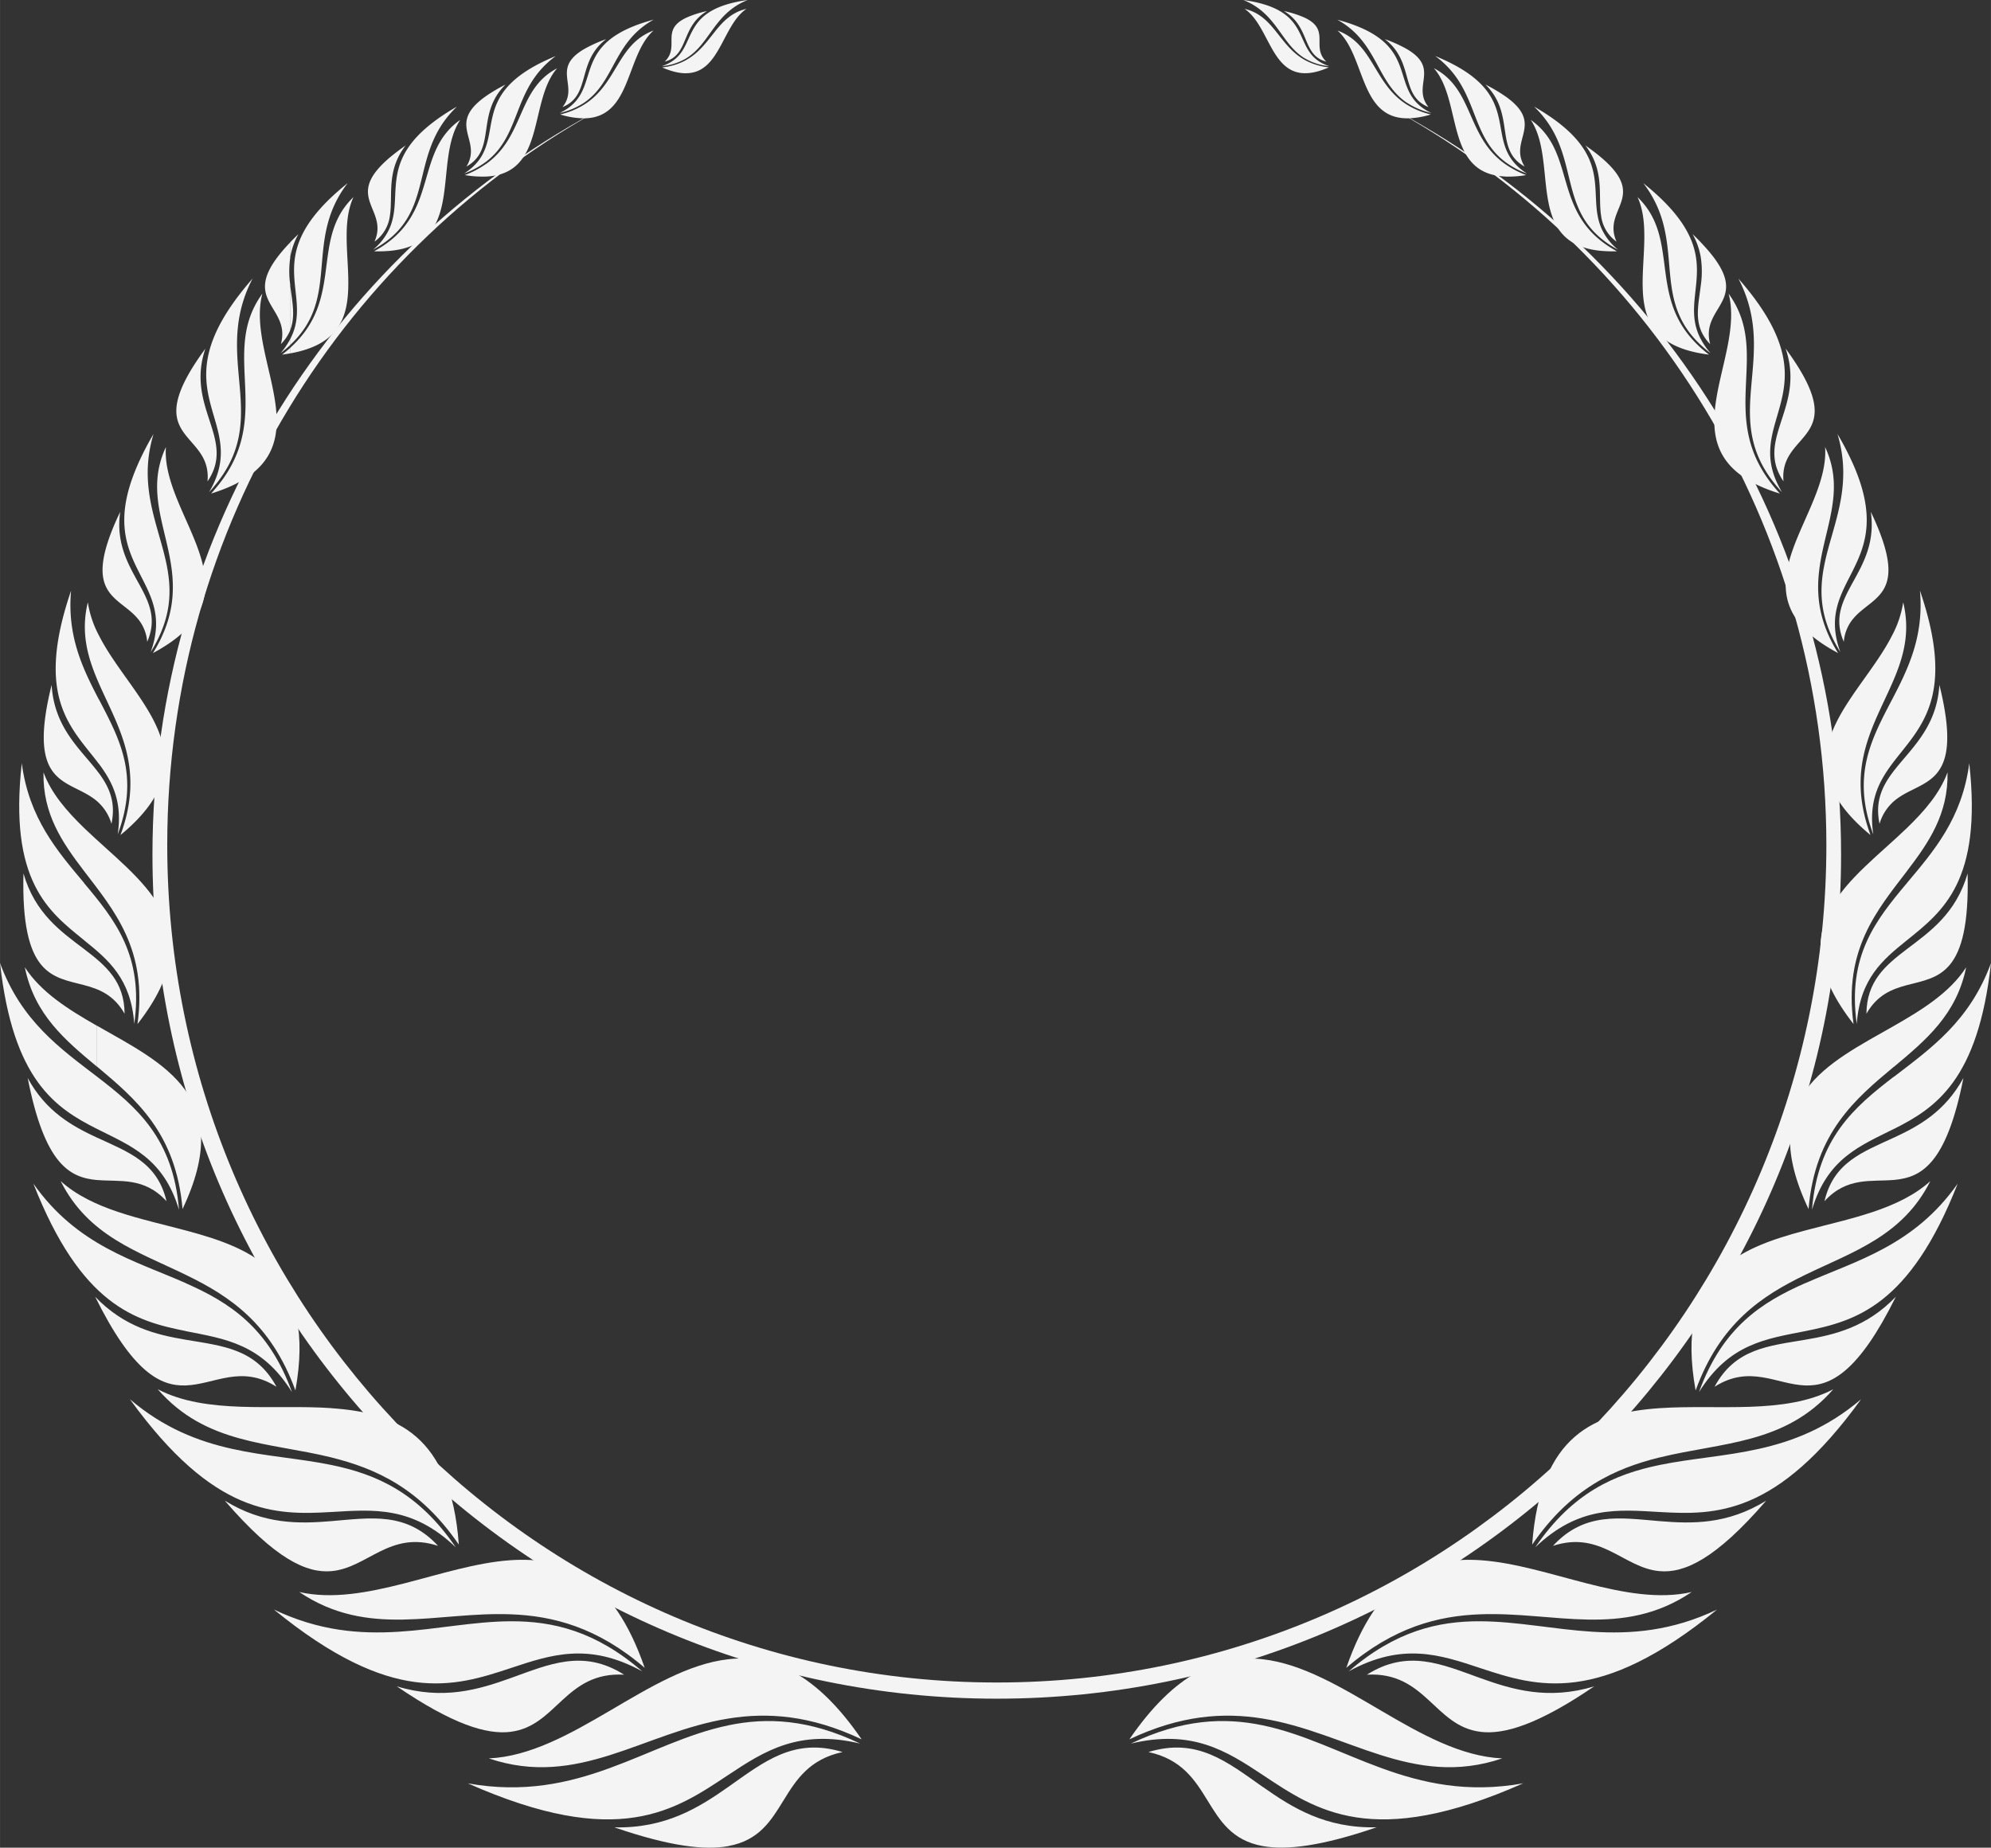 <svg xmlns="http://www.w3.org/2000/svg" width="1440" height="1336.67" viewBox="0 0 1080 1002.528" style=""><rect x="0" y="0" width="1080" height="1002.528" fill="#333333" stroke="none"/><g><title>garland24_43689577</title><g data-name="Layer 2"><g data-name="43689577" fill="#f4f4f4" fill-rule="evenodd"><path d="M752.1 57.3C898.62 133.69 998.69 287 998.69 463.68c0 253-205.06 458-458 458s-458-205.06-458-458c0-176.7 100.07-330 246.6-406.38C187.32 133.73 90.71 284.7 90.71 458.49c0 251 201.45 454.41 450 454.41s450-203.45 450-454.41C990.63 284.7 894 133.73 752.1 57.3z"></path><path d="M467.38 943.73c-24.89-36.29-48.75-46.1-72.24-43.46v32.18c21.09-3.41 44.4-1.92 72.24 11.28zm-72.24 57.9v-32.14c19.27-13.55 35.54-26.92 61.9-18.86-36.11 7.78-28.46 44.88-61.9 51zm0-38.64v-26.87c20.89-4.33 43.57-3.38 71.45 9.93-33.13-7.95-51.86 3.95-71.45 16.95zm0-62.72v32.18c-46 7.41-81.35 38.09-130 21.63 44.86-2 86.82-49 130-53.81zm0 35.85V963c-28.92 19.2-59.68 40.85-141.38 4.62 60.68 10.87 96.94-22.29 141.38-31.49zm0 33.37c-16 11.27-34.14 22.66-61.89 22 30 10.31 49 12.54 61.89 10.18v-32.18z"></path><path d="M349.71 904.94c-17.21-49.59-43.41-60.42-72.82-58.39v29.34c23.06.83 47.12 7 72.82 29.05zm-72.82 34.74v-29.13c21.15-7.6 39.43-15.93 61.64-1.89-31.93-1.77-36.58 28-61.64 31zm0-34.55v-25.45c23-.13 46.17 5.28 71.51 27.18-29.17-16-49.63-9-71.51-1.73zm0-58.58v29.34c-40.1-1.46-77.17 13.13-114.55-12.08 35.66 8.06 77.66-14.73 114.55-17.26zm0 33.13v25.45c-30.67 10.13-64.14 20.58-128.3-31.8 49.12 23.41 88.44 6.55 128.3 6.35zm0 30.87c-17.36 6.23-36.66 12-61.65 4.44 30.36 20.68 48.72 26.25 61.65 24.69z"></path><path d="M248.88 838.07c-4.4-59.51-34-71.63-69.11-74v26.73c24.16 6 48.21 16.79 69.11 47.29zm-69.11 14.41v-27.14c21.58-1.81 40.67-5.14 57.84 13.42-26.2-8.56-38.25 12-57.84 13.72zm0-32.09v-25.51c24.26 5 47.14 14.86 67.43 44.65-23.63-22.58-44.77-20.44-67.43-19.14zm0-56.34v26.73c-33.93-8.33-68.1-7-94.22-37 26.41 13.83 62.57 8.1 94.22 10.25zm0 30.83v25.51c-30.44 1.76-63.63 2-109.31-61.18 36.9 31.39 74.52 28.53 109.31 35.67zm0 30.46v27.14c-13.43 1.19-30.38-6.44-57.86-38.26 21.15 13.06 40.33 12.59 57.86 11.12z"></path><path d="M160.23 754.42c11.29-62.74-21.9-76.77-59.46-86.79v24.08c23.34 11.33 46.14 26.1 59.46 62.71zm-59.46-2.7v-24.8c19.93 3.41 38 4.75 49.18 25.51-19.15-12.2-33.58-1.26-49.18-.71zm0-29.47v-26c23.62 10.42 44.94 24 57.6 59.12C142 729 122 726.48 100.77 722.25zm0-54.62v24.08C74.66 679 47.86 670.66 32.9 640.85c17.1 15.45 43.41 20.26 67.87 26.78zm0 28.58v26c-27.37-5.46-56.7-13.78-82.69-80 23.8 33.76 54.84 41.68 82.69 54zm0 30.71v24.8c-14 .5-29-7.4-49.17-48.13 15.9 16.54 33.15 20.61 49.17 23.33z"></path><path d="M99 656c29-61-10.22-78.81-46.31-99.41v22.18C73.6 596.31 95.48 614.68 99 656zm-46.36-15.75v-23c16.93 7.86 32.73 13.35 37.68 34.53-12.14-13.32-25.32-10.44-37.68-11.53zm0-27.7v-28.36c21.57 16.56 41.3 33.41 44.45 72.22-8.38-28-26.2-34.67-44.45-43.86zm0-55.92v22.18c-17.3-14.45-34-28.29-39.18-54 8.71 13.56 23.66 22.94 39.18 31.79zm0 27.56v28.36C30.13 601.23 7 586.1 0 522.51 11.47 554 32.83 569 52.64 584.19zm0 33.09v23C37.86 638.93 24.25 632 15 584.9c10 18.37 24.18 26.1 37.64 32.38z"></path><path d="M74.58 555.63c42-53.76.83-77.59-29-106.41v23.38c16.22 21.26 34.56 42.58 29 83zm-29-21.13v-19.57c11.74 8.93 21.86 17.42 22 35.1-5.9-10.33-13.94-13.39-22-15.53zm0-24.36v-31C62.4 499.16 78 518.55 72.81 555.59c-1.74-24.53-14-34.8-27.25-45.45zm0-60.92v23.38c-11.79-15.45-22.46-30.85-22-53.57 4.15 11.32 12.52 21 22 30.19zm0 29.88v31c-19.43-15.66-40.89-32.13-33.78-96 3.89 29.93 19.3 47.68 33.78 64.94zm0 35.83v19.57c-17-4.49-34.25-5-32.87-60.58 6.25 21.72 20.47 31.6 32.87 41z"></path><path d="M65.34 453.09c52.06-42.89 6.1-73.27-11.71-108.34v26.05c10.13 23.2 25.27 45.68 11.71 82.29zm-11.71-17.44V419.5c5.64 7.64 9.29 15.78 6.82 27.48a25.69 25.69 0 0 0-6.82-11.33zm0-21.2v-35c11.1 21.34 22.18 41.21 10.21 73.24 2.65-17.8-2.9-28.47-10.21-38.28zm0-69.7v26.05c-5.88-13.46-10.07-27.17-6-44a56.45 56.45 0 0 0 6 17.95zm0 34.74v35c-14.28-19.15-35.28-35-15.09-94-2.23 24.91 6.44 42.44 15.09 59.08zm0 40v16.15c-14.4-13.76-40.08-5.87-25.64-64 1.49 23.95 16.29 35.24 25.64 47.9z"></path><path d="M87.44 351.8c53.62-31.95 0-72 2.54-109.22a52 52 0 0 0-2.54 6.51v32.75c4.19 19.54 11.83 39.32 0 64.28v5.68zm0-9v-48.19c4.28 15.27 7.49 30.21 0 48.16zm-4.5 11.56a81.7 81.7 0 0 0 4.5-8.21v5.68c-1.42.84-2.91 1.68-4.5 2.53zm4.5-105.24v32.75c-2.3-10.71-3.56-21.36 0-32.75zm0 45.52v48.16a73.9 73.9 0 0 1-5.72 11c7.2-19.77-.32-31.22-6.88-44.41v-57.63a162.25 162.25 0 0 1 8.42-16.27c-7.05 23.51-.74 41.51 4.18 59.12zm-12.6 41.17a22.31 22.31 0 0 1 5 12.42c5.59-12.84.69-22.14-5-32.44v20zm0-84c-12.61 28.45-6.81 43.94 0 57.58v-57.63zm0 64c-5.63-10.23-12-21.44-9.66-38.1-21.87 45.81-.81 45.32 9.66 58.12z"></path><path d="M116 267.32c63.73-20.66 16.64-71.18 26.31-108-24 33 7.95 67.65-26.31 106.76v1.2zm0-3.26v-2c6.5-14 3.34-24.87 0-36.3v-42.71c3.68-9.11 10.21-19.54 21-31.91-22.53 43.31 10.9 75.05-21 112.92zm0-9.48v-18.75c1.64 6.25 2.33 12.34 0 18.75zm-1.5 13.22c.51-.55 1-1.12 1.5-1.68v1.2c-.5.15-1 .33-1.5.48zm1.5-84.75v42.73c-3.52-12.08-7.24-24.83 0-42.73zm0 52.78v18.75a29.24 29.24 0 0 1-3.45 6.62c2.56-28.18-38.46-21.26-1.17-72-6.65 19.55 1.14 33.51 4.62 46.67zm0 26.25v2c-.82 1-1.69 2-2.6 2.94a49.55 49.55 0 0 0 2.6-4.94z"></path><path d="M157.4 191.74c51.29-9.13 21.24-56.41 34.33-84.81-23.89 23.07-4.56 55-34.33 81.8v3zm0-4.54V184c13.47-25.56-18.25-45 31.18-84.64-24.19 31.52-3.24 61.74-31.18 87.81zm0-8.1v-24.35c1.07 8.83 3 16.79 0 24.35zm0-39.39v-8.23c1.36-1.43 2.83-2.89 4.45-4.44a39.44 39.44 0 0 0-4.45 12.67zm-4.4 52.71q2.38-1.83 4.45-3.69v3c-1.42.26-2.9.49-4.45.68zm4.45-60.94v8.23a52.23 52.23 0 0 0 0 15v24.39a23.35 23.35 0 0 1-5.09 7.6c5.95-21.93-25.77-23.12 5.09-55.22zm0 52.55v3.17a68.537 68.537 0 0 1-5.24 4.39 40.08 40.08 0 0 0 5.19-7.59z"></path><path d="M211.46 136.11c41.53-3.85 23-48.19 38.18-71.06-23.49 16.54-12.91 45.77-38.18 65.69v5.37zm0-6.71v-5.87c8.15-19.28-8.83-39.67 36.41-65.7C223 81.56 235 109.92 211.46 129.4zm0-12.21V85.43c2.4-2 5.23-4.19 8.56-6.51-10.72 13.89-6.76 27.18-8.56 38.27zm-8.56 19.15a59.24 59.24 0 0 0 8.56-5.6v5.37a71 71 0 0 1-8.56.23zm8.56-50.91v31.76a20.2 20.2 0 0 1-8.33 13.91c8-18-17.45-23.81 8.33-45.67zm0 38.1v5.87a53.72 53.72 0 0 1-9.14 6.08 31.63 31.63 0 0 0 9.14-11.95z"></path><path d="M263.55 95.81c32.94-1.4 23-40.85 38.66-58.76-21.87 11.41-17.38 36.86-38.66 52v6.8zm0-8v-8.16c5.3-15.25-1.12-33.2 37.94-49.25-23.83 17.37-18.19 42.51-37.94 57.42zm0-16.25V52.18a94.09 94.09 0 0 1 10.64-6.29c-8.49 8.42-9.42 17.54-10.64 25.68zM252.15 95a51.1 51.1 0 0 0 11.4-6v6.8a56.33 56.33 0 0 1-11.4-.8zm11.4-42.83v19.4c-1.14 7.57-2.55 14.3-10.55 18.81 9-14.62-11.39-22.78 10.58-38.2zm0 27.47v8.17a46.85 46.85 0 0 1-11.83 6.36c6.85-4.39 10.02-9.29 11.83-14.52z"></path><path d="M316.94 64.2c25.8-.3 22.33-34.1 37.57-47.63-19.75 7.32-19.51 28.76-37.57 40.14v7.49zm0-8.56v-8.82c4.75-12.35 4.21-27.15 37.67-36.18-22 12.13-20.94 33.61-37.67 45zm0-14.4V26.58a74.56 74.56 0 0 1 11.85-5.34c-7.85 6-10 13.34-11.85 20zM303.86 62.1a42.84 42.84 0 0 0 13.08-5.39v7.49a44 44 0 0 1-13.08-2.1zm13.08-35.52v14.66c-2 7.15-3.68 13.57-11.84 16.87 9.29-11.54-6.53-20.8 11.84-31.53zm0 20.24v8.82a39.73 39.73 0 0 1-13.37 5.68c8-3.82 11.23-8.9 13.37-14.5z"></path><path d="M372.07 39.73c18.5 0 19.64-25.9 32.81-34.92-16.12 3.76-18.59 20-32.81 27.82v7.1zm0-8v-7.67C376.6 14.8 378.9 3.72 405.57 0c-18.38 7.31-20.29 23.8-33.5 31.73zm0-11.15V9.7A54.8 54.8 0 0 1 383.55 6c-6.81 4-9.33 9.52-11.48 14.62zm-12.91 16a34.66 34.66 0 0 0 12.91-3.92v7.1c-3.59 0-7.81-.95-12.91-3.18zM372.07 9.7v10.88c-2.43 5.76-4.39 11-11.5 12.85 8.46-8.15-2.48-17 11.5-23.73zm0 14.36v7.67A31.23 31.23 0 0 1 359 35.89c7.62-2.53 10.66-6.89 13.07-11.83z"></path><path d="M684.86 900.27c43.2 4.83 85.16 51.79 130 53.81-48.68 16.46-84.07-14.22-130-21.63v-32.18zm0 101.36c12.89 2.36 31.9.13 61.9-10.18-27.75.7-45.87-10.69-61.9-22v32.14zm0-38.64c28.92 19.2 59.69 40.85 141.38 4.62-60.68 10.87-96.94-22.29-141.38-31.49V963zm-72.24-19.26c27.84-13.2 51.15-14.69 72.24-11.28v-32.18c-23.49-2.64-47.34 7.17-72.24 43.46zm72.24-7.61c-20.88-4.33-43.57-3.38-71.44 9.93 33.12-7.95 51.86 3.94 71.44 16.94v-26.87zm0 33.37c-19.27-13.55-35.53-26.92-61.9-18.86 36.12 7.78 28.46 44.88 61.9 51z"></path><path d="M803.11 846.55c36.92 2.53 78.9 25.32 114.55 17.26-37.38 25.21-74.45 10.62-114.55 12.08v-29.34zm0 93.13v-29.13c17.37 6.23 36.66 12 61.66 4.44-30.36 20.68-48.72 26.25-61.66 24.69zm0-34.55c30.67 10.13 64.14 20.58 128.31-31.8-49.13 23.41-88.45 6.55-128.31 6.35v25.45zm-72.82-.19c25.7-22.07 49.76-28.22 72.82-29.05v-29.34c-29.41-2-55.61 8.8-72.82 58.39zm72.82-25.26c-23-.13-46.17 5.28-71.51 27.18 29.17-16 49.63-9 71.51-1.73v-25.45zm0 30.87c-21.15-7.6-39.43-15.93-61.64-1.89 31.93-1.77 36.58 28 61.64 31z"></path><path d="M900.23 764.05c31.65-2.15 67.81 3.58 94.22-10.25-26.12 29.93-60.29 28.65-94.22 37v-26.75zm0 88.43v-27.14c17.54 1.47 36.71 1.94 57.86-11.12-27.48 31.82-44.43 39.45-57.86 38.26zm0-32.09c30.45 1.76 63.63 2 109.31-61.18-36.89 31.39-74.54 28.53-109.31 35.67v25.51zm-69.11 17.68c20.9-30.5 45-41.34 69.11-47.29v-26.73c-35.15 2.39-64.72 14.51-69.11 74zm69.11-43.19c-24.26 5-47.14 14.86-67.42 44.65 23.62-22.58 44.76-20.44 67.42-19.14v-25.51zm0 30.46c-21.58-1.81-40.67-5.14-57.84 13.42 26.2-8.56 38.26 12 57.84 13.72z"></path><path d="M979.23 667.63c24.47-6.52 50.78-11.33 67.87-26.78-15 29.81-41.75 38.19-67.87 50.86v-24.08zm0 84.09v-24.8c16-2.72 33.27-6.79 49.17-23.33-20.18 40.73-35.15 48.63-49.17 48.13zm0-29.47c27.37-5.46 56.7-13.78 82.7-80-23.8 33.76-54.85 41.68-82.7 54v26zm-59.45 32.17c13.31-36.61 36.11-51.38 59.45-62.71v-24.08c-37.56 10-70.75 24-59.45 86.79zm59.45-58.21c-23.62 10.42-44.94 24-57.61 59.12C938 729 958 726.48 979.23 722.25v-26zm0 30.71c-19.93 3.41-38 4.75-49.17 25.51 19.15-12.2 33.58-1.26 49.17-.71z"></path><path d="M1027.37 556.63c15.51-8.86 30.46-18.23 39.17-31.79-5.21 25.68-21.88 39.52-39.17 54v-22.21zm0 83.62v-23c13.45-6.26 27.64-14 37.69-32.38-9.3 47.07-22.92 54-37.69 55.35zm0-27.7c22.5-11.32 45.67-26.45 52.63-90-11.47 31.5-32.82 46.47-52.63 61.68v28.36zM981.05 656c3.47-41.36 25.35-59.74 46.32-77.23v-22.14c-36.1 20.6-75.29 38.37-46.32 99.41zm46.32-71.85c-21.57 16.56-41.31 33.41-44.46 72.22 8.38-28 26.21-34.67 44.46-43.86v-28.32zm0 33.09c-16.94 7.86-32.73 13.33-37.69 34.53 12.14-13.35 25.32-10.46 37.69-11.56z"></path><path d="M1034.44 449.22c9.51-9.19 17.87-18.87 22-30.19.45 22.72-10.22 38.12-22 53.57v-23.38zm0 85.28v-19.57c12.4-9.41 26.61-19.29 32.88-41 1.38 55.54-15.9 56.09-32.88 60.58zm0-24.36c19.44-15.66 40.89-32.13 33.78-96-3.88 29.92-19.29 47.68-33.78 64.94v31zm-29 45.49c-5.54-40.45 12.8-61.77 29-83v-23.41c-29.84 28.82-71 52.65-29 106.41zm29-76.53c-16.84 20.06-32.44 39.45-27.25 76.49 1.75-24.53 14-34.8 27.25-45.45v-31zm0 35.83c-11.74 8.93-21.86 17.42-22 35.1 5.91-10.33 13.94-13.37 22-15.53z"></path><path d="M1026.38 344.75a56.43 56.43 0 0 0 6-17.95c4.09 16.83-.1 30.54-6 44v-26.05zm0 90.9V419.5c9.34-12.66 24.14-23.95 25.64-47.9 14.43 58.18-11.24 50.29-25.64 64zm0-21.2c14.27-19.15 35.27-35 15.09-94 2.23 24.91-6.44 42.44-15.09 59.08v35zm-11.72 38.64c-13.56-36.61 1.59-59.09 11.72-82.29v-26.05c-17.82 35.07-63.78 65.45-11.72 108.34zm11.72-73.6c-11.1 21.34-22.18 41.19-10.22 73.24-2.64-17.81 2.9-28.48 10.22-38.28v-35zm0 40c-5.65 7.64-9.3 15.78-6.82 27.48a25.57 25.57 0 0 1 6.82-11.33z"></path><path d="M1005.17 335.78v-20c5.62-10.21 12-21.42 9.65-38.08 21.86 45.81.81 45.32-9.65 58.12zm0-26.44c6.81-13.64 12.6-29.13 0-57.58v57.58zm-8.11 45c-1.58-.85-3.07-1.69-4.5-2.53v-5.68a82.44 82.44 0 0 0 4.5 8.21zm-4.5-105.24c3.56 11.39 2.3 22 0 32.75v-32.76zm12.61 2.67a162.25 162.25 0 0 0-8.42-16.27c7 23.54.73 41.54-4.19 59.12v48.16a74.86 74.86 0 0 0 5.72 11c-7.2-19.77.32-31.22 6.89-44.41v-57.61zm0 64c-5.67 10.32-10.56 19.61-5 32.46a22.24 22.24 0 0 1 5-12.42v-20zm-12.61 36.03v-5.68c-11.82-25-4.19-44.74 0-64.28v-32.75a50.45 50.45 0 0 0-2.54-6.51c2.57 37.25-51.07 77.28 2.54 109.22zm0-57.19v48.16c-7.49-17.95-4.27-32.9 0-48.16z"></path><path d="M965.49 267.8c-.51-.15-1-.33-1.51-.48v-1.2c.49.56 1 1.13 1.51 1.68zm-1.49-3.74c.83 1 1.69 2 2.6 2.94-1-1.69-1.85-3.33-2.6-4.92v2zm0-9.48v-18.75c3.48-13.16 11.27-27.12 4.62-46.67 37.3 50.78-3.72 43.86-1.17 72a29.24 29.24 0 0 1-3.45-6.62zm0-28.8c3.52-12.08 7.24-24.83 0-42.73v42.73zm0 41.54v-1.2c-34.26-39.11-2.3-73.71-26.31-106.76 9.67 36.78-37.42 87.3 26.31 108zm0-84.27v42.73c-3.34 11.43-6.5 22.26 0 36.3v2c-31.94-37.87 1.49-69.61-21-112.92 10.84 12.37 17.36 22.8 21 31.91zm0 52.78c-1.65 6.25-2.32 12.34 0 18.75z"></path><path d="M927.06 192.42c-1.57-.19-3-.42-4.46-.68v-3c1.38 1.24 2.85 2.47 4.46 3.69zm-4.46-5.22c1.59 1.47 3.32 2.94 5.24 4.39a40.08 40.08 0 0 1-5.24-7.59v3.17zm0-8.1v-24.35a52.23 52.23 0 0 0 0-15v-8.23c30.86 32.1-.86 33.29 5.09 55.22a23.35 23.35 0 0 1-5.09-7.6zm0 12.64v-3c-29.77-26.81-10.44-58.73-34.33-81.8 13.09 28.4-17 75.68 34.33 84.81zm0-60.26c-1.35-1.43-2.83-2.89-4.45-4.44a39.2 39.2 0 0 1 4.45 12.67v-8.23zm0 23.27c-1.06 8.83-3 16.79 0 24.35v-24.35zm0 29.28v3.17c-27.93-26.07-7-56.29-31.18-87.81 49.43 39.66 17.71 59.08 31.18 84.64z"></path><path d="M877.09 136.34a71 71 0 0 1-8.55-.23v-5.37a60.24 60.24 0 0 0 8.55 5.6zm-8.55-6.94a53.83 53.83 0 0 0 9.15 6.08 31.57 31.57 0 0 1-9.15-11.94v5.86zm0-12.19a20.28 20.28 0 0 0 8.33 13.89c-8-18 17.45-23.81-8.33-45.67v31.78zm0 18.9v-5.37c-25.26-19.92-14.69-49.15-38.18-65.69 15.19 22.88-3.35 67.21 38.18 71.06zm0-50.68v31.78c-1.81-11.09 2.16-24.4-8.56-38.29 3.34 2.32 6.17 4.48 8.56 6.51zm0 38.11v5.86C845 109.92 857 81.56 832.14 57.83c45.25 26 28.25 46.42 36.4 65.71z"></path><path d="M827.86 95a56.47 56.47 0 0 1-11.41.8V89a51.19 51.19 0 0 0 11.41 6zm-11.41-7.19a47.2 47.2 0 0 0 11.83 6.36c-6.84-4.4-10-9.3-11.83-14.53v8.17zm0-16.25c1.14 7.57 2.55 14.3 10.58 18.81-9-14.62 11.39-22.78-10.58-38.2v19.4zm0 24.24V89c-21.28-15.1-16.79-40.55-38.66-52 15.67 17.91 5.73 57.36 38.66 58.76zm0-43.63v19.4c-1.22-8.14-2.14-17.26-10.64-25.68a94.09 94.09 0 0 1 10.64 6.29zm0 27.47v8.17c-19.75-14.91-14.1-40-37.94-57.42 39.06 16.05 32.65 34 37.94 49.25z"></path><path d="M776.14 62.1a44 44 0 0 1-13.08 2.1v-7.49a42.84 42.84 0 0 0 13.08 5.39zm-13.08-6.46a39.82 39.82 0 0 0 13.37 5.68c-8-3.82-11.23-8.9-13.37-14.5v8.82zm0-14.4c2 7.15 3.69 13.57 11.84 16.87-9.29-11.54 6.54-20.8-11.84-31.53v14.66zm0 23v-7.53c-18-11.38-17.82-32.82-37.56-40.14 15.23 13.53 11.76 47.33 37.56 47.63zm0-37.62v14.62c-1.87-6.66-4-14-11.85-20a74.14 74.14 0 0 1 11.85 5.34zm0 20.24v8.82c-16.73-11.39-15.64-32.87-37.67-45 33.47 9 32.93 23.83 37.67 36.18z"></path><path d="M720.85 36.55c-5.1 2.23-9.32 3.19-12.91 3.18v-7.1a34.54 34.54 0 0 0 12.91 3.92zm-12.91-4.82A31.18 31.18 0 0 0 721 35.89c-7.62-2.52-10.66-6.92-13.06-11.83v7.67zm0-11.14c2.42 5.75 4.39 11 11.49 12.84-8.45-8.15 2.48-17-11.49-23.73v10.89zm0 19.14v-7.1c-14.23-7.81-16.69-24.05-32.82-27.82 13.18 9 14.31 34.89 32.82 34.92zm0-30v10.86C705.78 15.49 703.27 10 696.45 6a54.92 54.92 0 0 1 11.49 3.7zm0 14.36v7.67C694.72 23.8 692.81 7.31 674.43 0c26.69 3.72 29 14.8 33.51 24.06z"></path></g></g></g></svg>